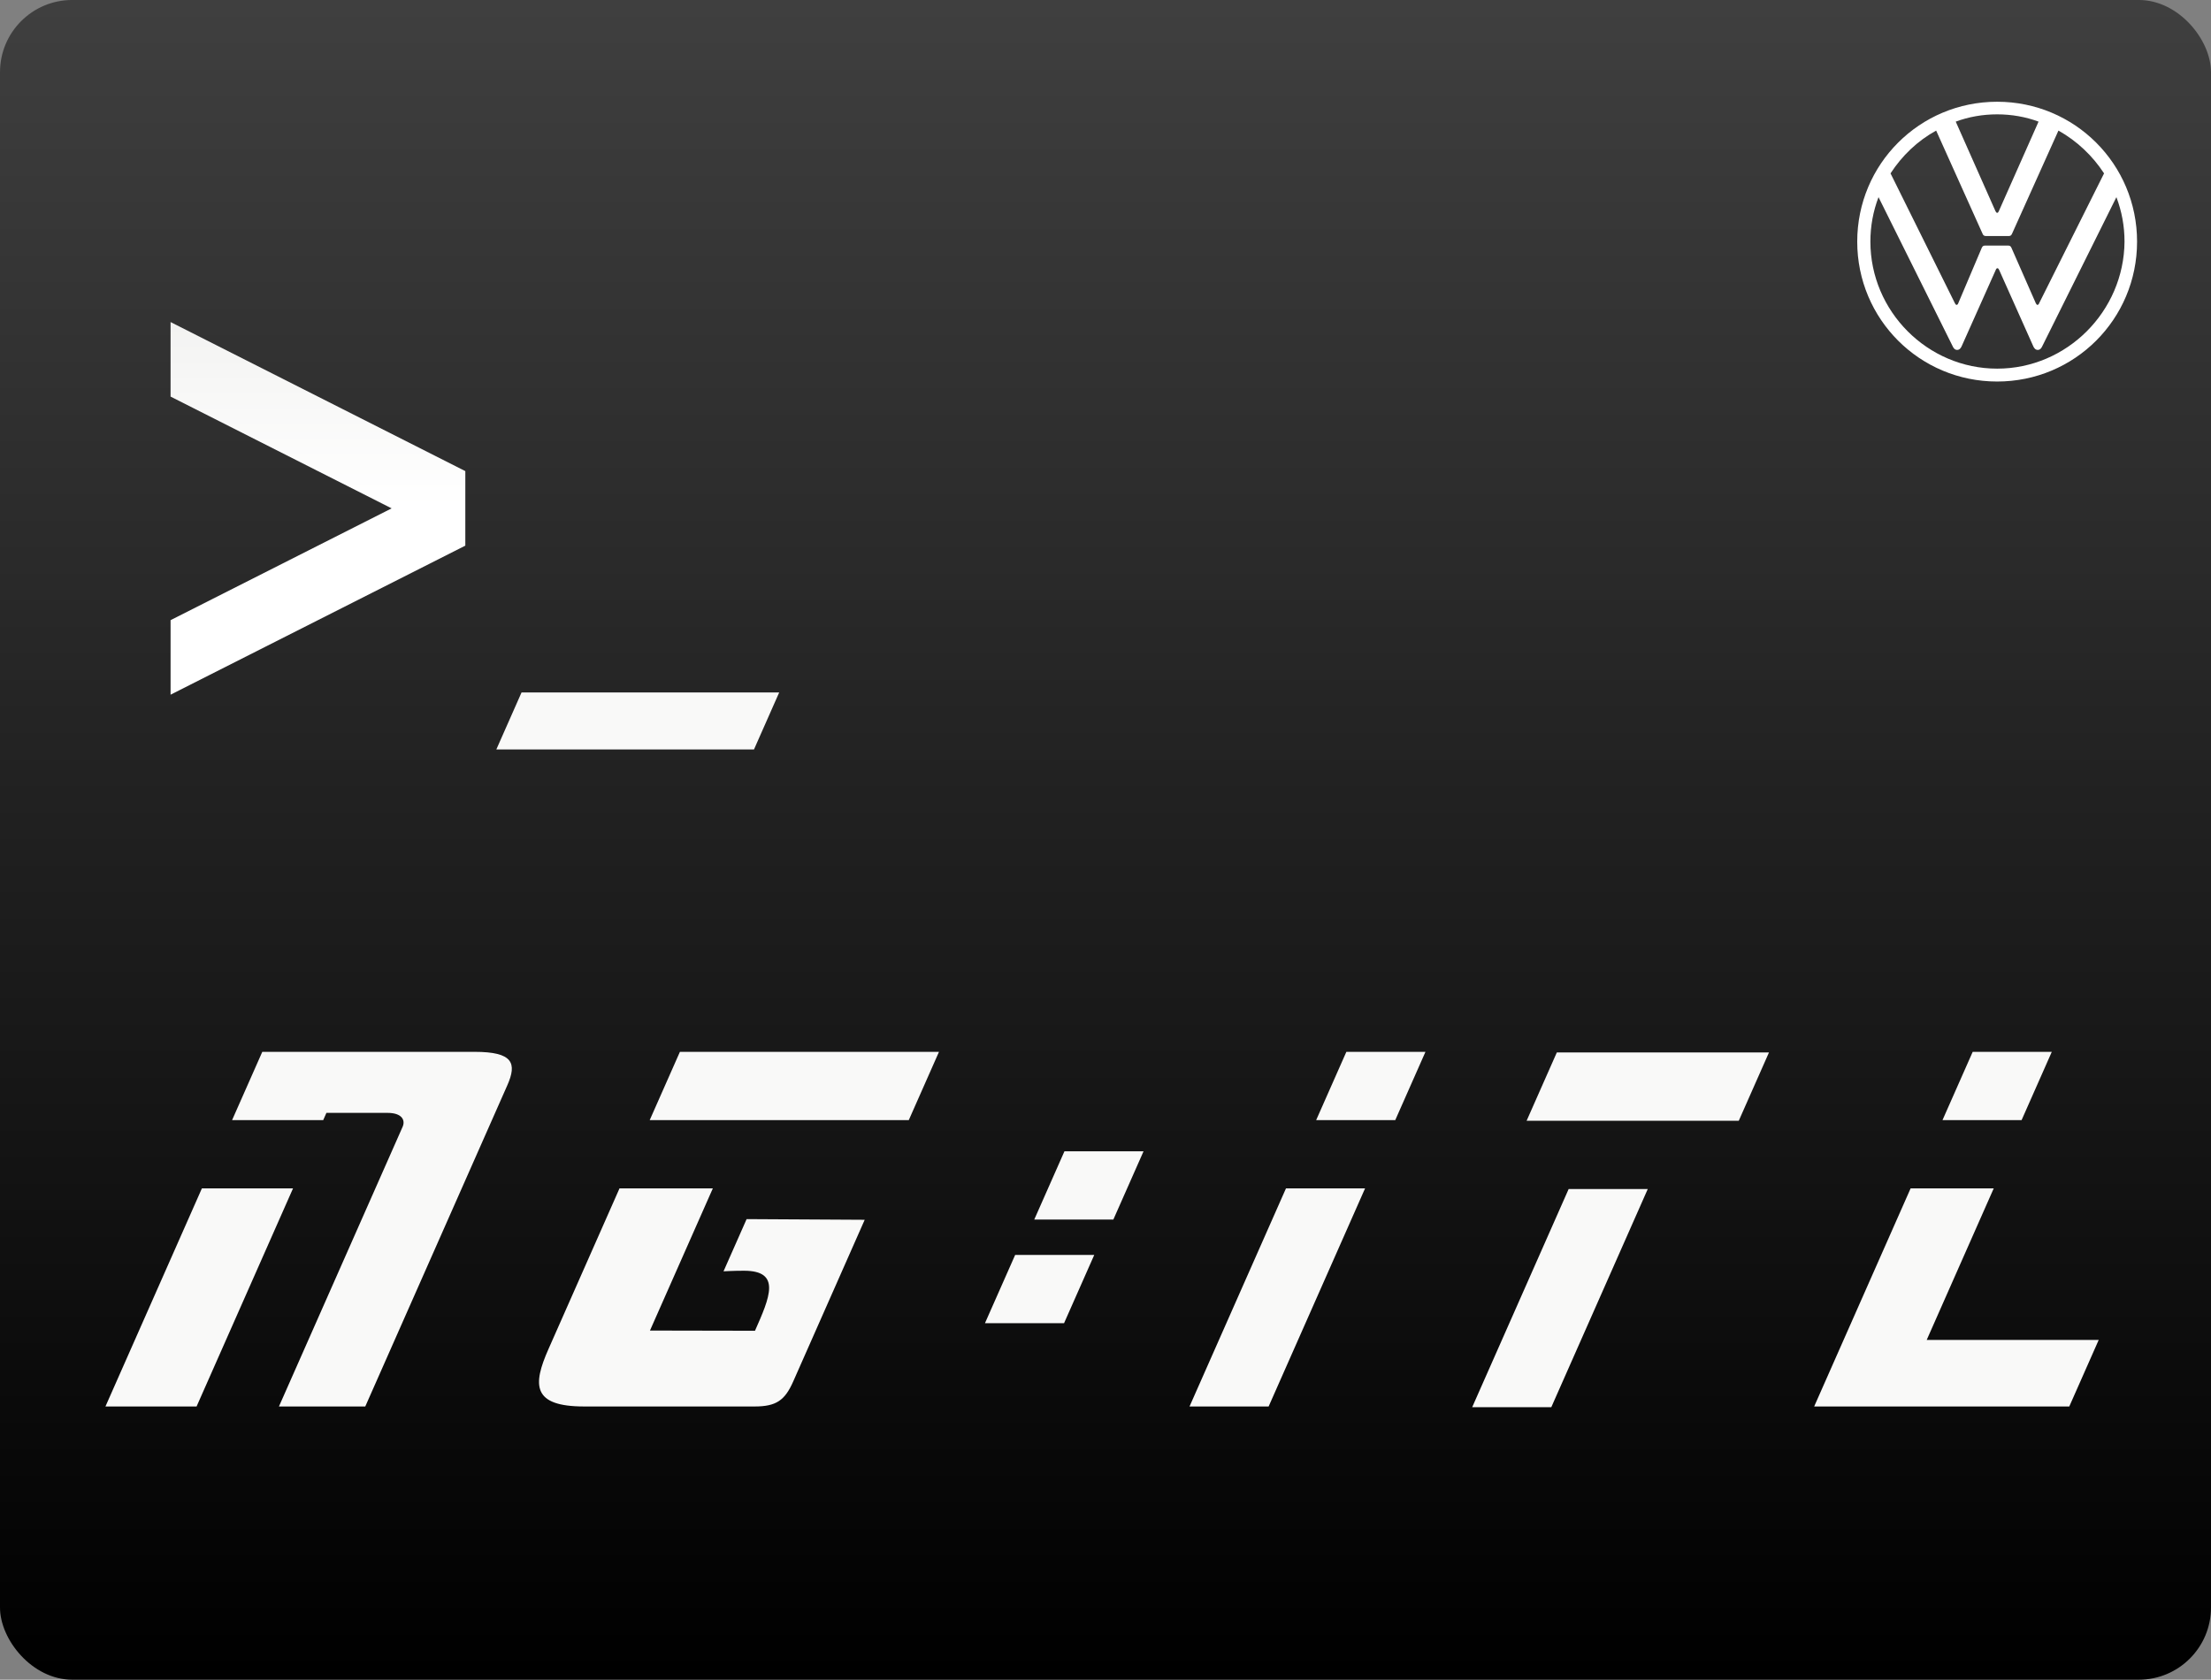 <svg:svg xmlns:inkscape="http://www.inkscape.org/namespaces/inkscape" xmlns:sodipodi="http://sodipodi.sourceforge.net/DTD/sodipodi-0.dtd" xmlns:svg="http://www.w3.org/2000/svg" xmlns:xlink="http://www.w3.org/1999/xlink" width="127.665mm" height="97.009mm" viewBox="0 0 127.665 97.009" version="1.1" id="svg5" xml:space="preserve" inkscape:version="1.2.2 (732a01da63, 2022-12-09)" sodipodi:docname="ngitl_black.svg"><svg:rect x="0" y="0" width="127.665" height="97.009" fill="#808080" stroke="none"/><sodipodi:namedview id="namedview7" pagecolor="#ffffff" bordercolor="#000000" borderopacity="0.25" inkscape:showpageshadow="2" inkscape:pageopacity="0.0" inkscape:pagecheckerboard="0" inkscape:deskcolor="#d1d1d1" inkscape:document-units="mm" showgrid="false" inkscape:zoom="0.76791526" inkscape:cx="219.42525" inkscape:cy="184.91624" inkscape:window-width="2560" inkscape:window-height="1377" inkscape:window-x="-8" inkscape:window-y="-8" inkscape:window-maximized="1" inkscape:current-layer="layer1" /><svg:defs id="defs2"><svg:linearGradient id="linearGradient4510"><svg:stop id="stop4506" offset="0" style="stop-color:#ffffff;stop-opacity:1;" /><svg:stop id="stop4508" offset="1" style="stop-color:#ffffff;stop-opacity:0;" /></svg:linearGradient><svg:linearGradient spreadMethod="reflect" gradientUnits="userSpaceOnUse" y2="142.089" x2="184.555" y1="132.311" x1="-269.961" id="linearGradient4512" xlink:href="#linearGradient4510" gradientTransform="translate(-41.95,-90.922)" /><svg:linearGradient id="e" gradientUnits="userSpaceOnUse"><svg:stop offset=".5" stop-color="#fff" id="stop1095" /><svg:stop offset="1" stop-color="#eeeeec" id="stop1097" /></svg:linearGradient><svg:linearGradient inkscape:collect="always" id="linearGradient18739"><svg:stop style="stop-color:#000000;stop-opacity:1;" offset="0" id="stop18735" /><svg:stop style="stop-color:#3f3f3f;stop-opacity:1;" offset="1" id="stop18737" /></svg:linearGradient><svg:linearGradient inkscape:collect="always" xlink:href="#linearGradient18739" id="linearGradient18741" x1="59.733" y1="89.551" x2="59.733" y2="2.683" gradientUnits="userSpaceOnUse" gradientTransform="matrix(1.111,0,0,1.111,-0.464,14.864)" /><svg:linearGradient inkscape:collect="always" xlink:href="#e" id="linearGradient17070" gradientTransform="matrix(1.596,0,0,1.506,-13.363,1.805)" x1="24" y1="40" x2="24" y2="20" /></svg:defs><svg:g inkscape:label="Ebene 1" inkscape:groupmode="layer" id="layer1" transform="translate(-41.167,-99.996)" style="display:inline"><svg:g id="g673" transform="translate(38.854,82.354)"><svg:g id="layer4" inkscape:label="terminal" style="display:inline" /><svg:g id="layer5" inkscape:label="text" /><svg:g id="layer6" inkscape:label="logo"><svg:rect ry="4.17" y="17.641" x="2.313" height="97.009" width="127.665" id="rect4514" style="display:inline;fill:url(#linearGradient18741);fill-opacity:1;stroke:none;stroke-width:5;stroke-linejoin:round;stroke-miterlimit:4;stroke-dasharray:none;stroke-opacity:1" /><svg:path d="m 29.181,49.154 -17.019,8.608 v -4.304 L 24.926,47.002 12.162,40.546 v -4.304 l 17.019,8.608 z" fill="url(#f)" id="path5600-0" style="display:inline;fill:url(#linearGradient17070);stroke-width:0.166" /><svg:g id="g1215-9" transform="matrix(1.598,0,0,1.477,-105.892,-46.769)" style="display:inline;fill:#f9f9f8;fill-opacity:1;stroke:none;stroke-width:0.651"><svg:path style="fill:#f9f9f8;fill-opacity:1;stroke:none;stroke-width:0.172px;stroke-linecap:butt;stroke-linejoin:miter;stroke-opacity:1" d="m 71.523,98.605 h 3.293 l 3.485,-8.528 h -3.293 z" id="path1058-1" /><svg:path style="fill:#f9f9f8;fill-opacity:1;stroke:none;stroke-width:0.172px;stroke-linecap:butt;stroke-linejoin:miter;stroke-opacity:1" d="m 76.099,87.407 1.091,-2.669 h 7.673 c 1.386,0 1.535,0.44 1.181,1.307 L 80.911,98.605 H 77.792 L 82.26,87.671 c 0.108,-0.264 -0.026,-0.546 -0.541,-0.546 h -2.212 l -0.115,0.282 z" id="path1060-7" sodipodi:nodetypes="ccccccccccc" /></svg:g><svg:g id="g1219-7" transform="matrix(1.598,0,0,1.477,-109.962,-46.769)" style="display:inline;fill:#f9f9f8;fill-opacity:1;stroke:none;stroke-width:0.651"><svg:path style="fill:#f9f9f8;fill-opacity:1;stroke:none;stroke-width:0.172px;stroke-linecap:butt;stroke-linejoin:miter;stroke-opacity:1" d="m 92.645,90.076 h 3.372 l -2.272,5.56 3.795,0.008 c 0.534,-1.306 0.959,-2.347 -0.398,-2.347 -0.385,-2.4e-4 -0.739,0.023 -0.739,0.023 l 0.834,-2.041 4.267,0.026 -2.583,6.322 c -0.303,0.741 -0.614,0.978 -1.396,0.978 h -6.159 c -1.879,-1.4e-5 -1.863,-0.839 -1.29,-2.241 l 2.569,-6.288 z" id="path1080-1" sodipodi:nodetypes="cccccccccccccc" /><svg:path style="fill:#f9f9f8;fill-opacity:1;stroke:none;stroke-width:0.172px;stroke-linecap:butt;stroke-linejoin:miter;stroke-opacity:1" d="m 93.736,87.407 1.091,-2.669 h 9.361 l -1.091,2.669 z" id="path1082-1" /></svg:g><svg:g id="g1227-5" transform="matrix(1.598,0,0,1.477,-114.318,-46.769)" style="display:inline;fill:#f9f9f8;fill-opacity:1;stroke:none;stroke-width:0.651"><svg:path style="fill:#f9f9f8;fill-opacity:1;stroke:none;stroke-width:0.172px;stroke-linecap:butt;stroke-linejoin:miter;stroke-opacity:1" d="m 120.543,87.407 1.091,-2.669 h 2.858 l -1.091,2.669 z" id="path1086-97" /><svg:path style="fill:#f9f9f8;fill-opacity:1;stroke:none;stroke-width:0.172px;stroke-linecap:butt;stroke-linejoin:miter;stroke-opacity:1" d="m 115.967,98.605 3.485,-8.528 h 2.858 l -3.485,8.528 z" id="path1088-7" /></svg:g><svg:path style="display:inline;fill:#f9f9f8;fill-opacity:1;stroke:none;stroke-width:0.265px;stroke-linecap:butt;stroke-linejoin:miter;stroke-opacity:1" d="M 87.318,98.913 92.888,86.313 h 4.568 l -5.57,12.6 z" id="path1088-2-7" /><svg:path style="display:inline;fill:#f9f9f8;fill-opacity:1;stroke:none;stroke-width:0.265px;stroke-linecap:butt;stroke-linejoin:miter;stroke-opacity:1" d="m 90.461,82.369 1.744,-3.944 h 12.25 l -1.744,3.944 z" id="path1086-9-3" sodipodi:nodetypes="ccccc" /><svg:path style="display:inline;fill:#f9f9f8;fill-opacity:1;stroke:none;stroke-width:0.265px;stroke-linecap:butt;stroke-linejoin:miter;stroke-opacity:1" d="m 30.972,60.925 1.456,-3.293 h 14.877 l -1.456,3.293 z" id="path1086-9-2-6" sodipodi:nodetypes="ccccc" /><svg:g id="g1235-5" transform="matrix(1.598,0,0,1.477,-117.301,-46.769)" style="display:inline;fill:#f9f9f8;fill-opacity:1;stroke:none;stroke-width:0.651"><svg:path style="fill:#f9f9f8;fill-opacity:1;stroke:none;stroke-width:0.172px;stroke-linecap:butt;stroke-linejoin:miter;stroke-opacity:1" d="m 145.041,87.407 1.091,-2.669 h 2.858 l -1.091,2.669 z" id="path1086-1-6" /><svg:path style="fill:#f9f9f8;fill-opacity:1;stroke:none;stroke-width:0.172px;stroke-linecap:butt;stroke-linejoin:miter;stroke-opacity:1" d="m 140.404,98.605 3.485,-8.528 3.003,-10e-7 -2.422,5.927 6.215,-4e-6 -1.063,2.601 z" id="path1088-2-2-3" sodipodi:nodetypes="ccccccc" /></svg:g><svg:g id="g1223-9" transform="matrix(1.598,0,0,1.477,-112.632,-46.769)" style="display:inline;fill:#f9f9f8;fill-opacity:1;stroke:none;stroke-width:0.651"><svg:path style="fill:#f9f9f8;fill-opacity:1;stroke:none;stroke-width:0.172px;stroke-linecap:butt;stroke-linejoin:miter;stroke-opacity:1" d="m 109.301,91.297 1.091,-2.669 h 2.858 l -1.091,2.669 z" id="path1086-7-4" /><svg:path style="fill:#f9f9f8;fill-opacity:1;stroke:none;stroke-width:0.172px;stroke-linecap:butt;stroke-linejoin:miter;stroke-opacity:1" d="m 107.52,95.349 1.091,-2.669 h 2.858 l -1.091,2.669 z" id="path1086-0-8" /></svg:g><svg:path class="st1" d="m 117.63,38.932 c -4.023,0 -7.319,-3.312 -7.319,-7.335 0,-0.905 0.162,-1.761 0.469,-2.569 l 4.282,8.612 c 0.048,0.113 0.129,0.21 0.259,0.21 0.129,0 0.21,-0.097 0.259,-0.21 l 1.971,-4.411 c 0.016,-0.048 0.048,-0.097 0.097,-0.097 0.048,0 0.065,0.048 0.097,0.097 l 1.971,4.411 c 0.048,0.113 0.129,0.21 0.259,0.21 0.129,0 0.21,-0.097 0.259,-0.21 l 4.282,-8.612 c 0.307,0.808 0.469,1.664 0.469,2.569 -0.032,4.023 -3.328,7.335 -7.351,7.335 z m 0,-8.999 c -0.048,0 -0.065,-0.048 -0.097,-0.097 l -2.294,-5.17 c 0.743,-0.275 1.551,-0.42 2.391,-0.42 0.84,0 1.648,0.145 2.391,0.42 l -2.294,5.17 c -0.032,0.065 -0.048,0.097 -0.097,0.097 z m -2.343,5.316 c -0.048,0 -0.065,-0.048 -0.097,-0.097 l -3.716,-7.497 c 0.662,-1.018 1.551,-1.874 2.634,-2.472 l 2.682,5.962 c 0.032,0.097 0.113,0.129 0.194,0.129 h 1.293 c 0.097,0 0.162,-0.016 0.21,-0.129 l 2.682,-5.962 c 1.066,0.598 1.971,1.454 2.634,2.472 l -3.748,7.497 c -0.016,0.048 -0.048,0.097 -0.097,0.097 -0.048,0 -0.065,-0.048 -0.097,-0.097 l -1.406,-3.199 c -0.048,-0.113 -0.113,-0.129 -0.21,-0.129 h -1.293 c -0.097,0 -0.162,0.016 -0.21,0.129 l -1.357,3.199 c -0.016,0.048 -0.048,0.097 -0.097,0.097 z m 2.343,4.427 c 4.476,0 8.079,-3.603 8.079,-8.079 0,-4.476 -3.603,-8.079 -8.079,-8.079 -4.476,0 -8.079,3.603 -8.079,8.079 0,4.476 3.603,8.079 8.079,8.079 z" style="display:inline;fill:#ffffff;fill-opacity:1;stroke-width:2.696" id="path18866" /></svg:g></svg:g></svg:g><svg:style type="text/css" id="style1177">
	.st0{fill:url(#Background_1_);stroke:#FFFEFC;stroke-miterlimit:10;}
	.st1{font-family:'MyriadPro-Regular';}
	.st2{font-size:128px;}
	.st3{letter-spacing:2;}
	.st4{fill:#D1D1D1;stroke:#615F5F;stroke-width:3;stroke-miterlimit:10;}
	.st5{font-size:40px;}
	.st6{fill:#858585;}
	.st7{font-size:35px;}
	.st8{font-size:30px;}
	.st9{opacity:0.4;fill:#525252;}
	.st10{fill:url(#Throttle_x5F_output_x5F_bar_1_);}
	.st11{fill:#465191;}
	.st12{font-size:50px;}
	.st13{fill:url(#Brake_x5F_output_x5F_bar_1_);}
	.st14{opacity:0.38;fill:#525252;}
	.st15{fill:url(#Steering_x5F_output_x5F_bar_1_);}
</svg:style></svg:svg>